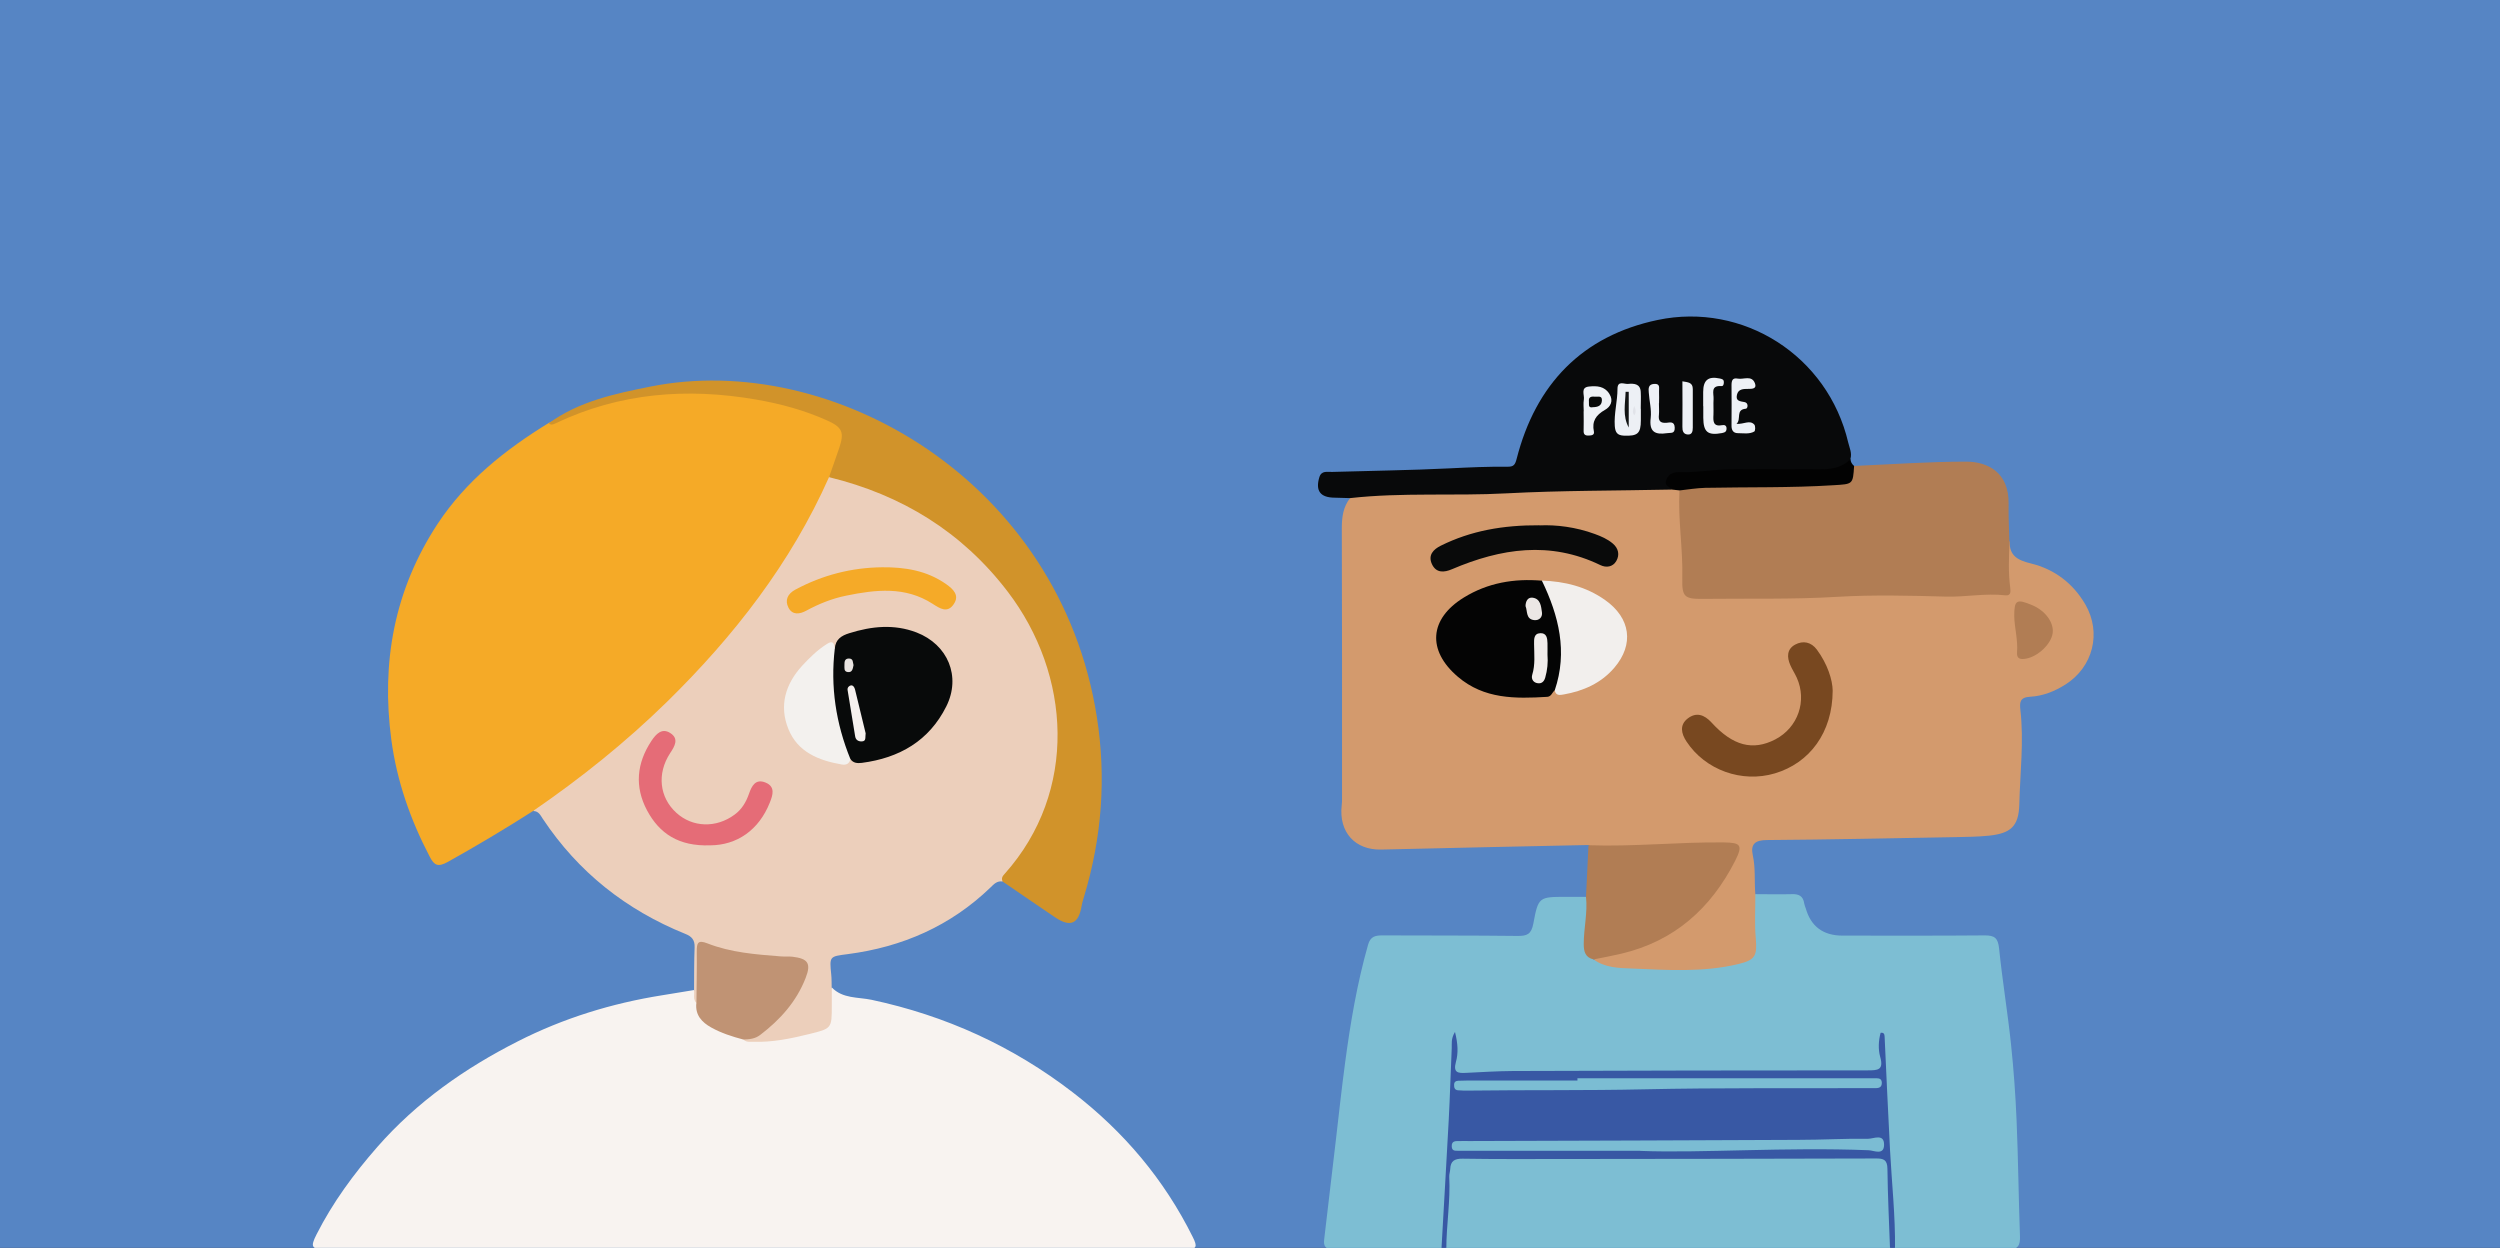 <svg width="595" height="297" viewBox="0 0 595 297" fill="none" xmlns="http://www.w3.org/2000/svg">
<rect x="0" y="0" width="595" height="297" fill="#333333" stroke="none"/>
<g clip-path="url(#clip0_5484_43207)">
<rect width="595" height="297" fill="#5685C4"/>
<path d="M478.28 128.829C478.229 132.307 480.211 133.337 483.379 134.11C488.941 135.476 493.37 138.799 496.305 143.848C500.219 150.597 498.159 158.763 491.541 162.936C488.966 164.559 486.16 165.667 483.198 165.822C480.726 165.95 480.649 167.135 480.855 168.99C481.705 176.461 480.778 183.931 480.598 191.376C480.469 196.709 478.538 198.357 473.285 198.898C470.736 199.156 468.16 199.182 465.585 199.233C450.599 199.491 435.587 199.826 420.6 199.929C417.665 199.929 416.583 200.908 417.175 203.613C417.845 206.652 417.51 209.744 417.768 212.809C418.669 213.943 418.566 215.308 418.592 216.648C418.643 219.121 418.592 221.568 418.901 224.015C419.287 226.978 418.231 228.626 415.424 229.76C413.107 230.687 410.661 231.177 408.214 231.331C399.897 231.795 391.58 232.181 383.314 230.713C381.821 230.455 380.224 230.223 379.323 228.729C379.735 227.055 381.254 227.106 382.464 226.849C386.095 226.076 389.623 224.968 393.048 223.551C401.88 219.893 407.545 213.015 411.922 204.875C413.467 202.015 412.978 201.423 409.605 201.32C400.464 201.062 391.348 202.376 382.207 201.938C380.791 201.861 379.297 202.118 378.061 201.114C361.633 201.474 345.178 201.784 328.75 202.196C322.518 202.35 318.604 198.074 319.325 191.685C319.428 190.861 319.403 190.037 319.403 189.212C319.403 168.063 319.428 146.888 319.351 125.738C319.351 123.059 319.66 120.663 321.334 118.525C321.875 117.804 322.699 117.623 323.497 117.52C325.531 117.263 327.565 116.799 329.625 116.851C345.462 117.263 361.246 116.052 377.083 116.129C383.958 116.155 390.807 115.331 397.708 115.717C398.532 115.717 399.305 115.923 399.949 116.464C400.67 117.417 400.747 118.576 400.721 119.71C400.489 125.583 401.597 131.38 401.416 137.253C401.313 140.756 402.06 141.529 405.536 141.504C415.296 141.375 425.055 141.761 434.814 141.117C444.857 140.473 454.951 140.937 465.045 140.963C468.341 140.963 471.611 140.653 474.881 140.447C476.761 140.319 477.405 139.546 477.276 137.742C477.147 135.888 477.173 134.033 477.25 132.204C477.302 130.993 477.173 129.705 478.28 128.803V128.829Z" fill="#D39A6D"/>
<path d="M197.966 235.015C200.567 237.72 204.223 237.282 207.416 237.952C225.055 241.713 241.02 248.977 255.311 259.977C267.439 269.303 277.07 280.689 283.894 294.445C285.027 296.712 284.898 297.356 282.168 297.356C213.879 297.305 145.565 297.305 77.276 297.305C74.16 297.305 73.825 296.764 75.319 293.827C79.181 286.202 84.177 279.401 89.816 272.961C99.24 262.218 110.648 254.233 123.239 247.844C134.08 242.331 145.616 238.776 157.616 236.87C160.139 236.458 162.637 236.046 165.16 235.633C166.139 236.406 165.959 237.617 166.345 238.622C166.525 241.481 168.25 243.156 170.697 244.341C172.911 245.397 175.229 246.066 177.52 246.891C183.546 247.715 189.237 246.092 194.953 244.547C196.807 244.057 196.962 242.511 197.09 240.914C197.245 238.931 196.498 236.818 197.992 235.041L197.966 235.015Z" fill="#F8F3F0"/>
<path d="M197.966 235.015C197.966 236.458 197.966 237.875 197.966 239.317C197.966 244.804 197.966 244.779 192.533 246.118C188.155 247.2 183.778 248.102 179.246 247.947C178.447 247.947 177.598 248.076 176.928 247.406C182.413 245.01 186.224 240.837 189.34 235.891C189.88 235.015 190.37 234.114 190.73 233.16C191.94 229.966 191.219 228.678 187.82 228.523C181.434 228.24 175.126 227.545 168.997 225.638C167.349 225.123 166.705 225.638 166.68 227.313C166.68 229.992 166.705 232.645 166.68 235.324C166.654 236.509 166.911 237.823 165.778 238.751C164.851 237.849 165.341 236.664 165.186 235.608C165.212 232.207 165.186 228.833 165.315 225.458C165.392 223.706 164.62 222.856 163.1 222.264C149.015 216.571 137.608 207.554 129.188 194.88C128.621 194.03 128.209 193.051 126.947 193.025C126.999 191.634 128.209 191.248 129.085 190.629C140.724 182.489 151.642 173.473 161.504 163.297C174.636 149.773 186.327 135.141 194.361 117.881C195.159 116.181 195.648 114.146 197.58 113.167C203.631 113.734 209.116 116.181 214.42 118.834C225.905 124.605 235.741 132.513 242.668 143.462C253.509 160.592 255.981 178.573 247.174 197.405C245.011 202.016 241.921 205.957 238.599 209.795C237.286 209.589 236.539 210.439 235.715 211.238C226.214 220.383 214.781 225.381 201.777 227.081C197.399 227.648 197.399 227.57 197.837 231.975C197.94 233.006 197.914 234.036 197.94 235.041L197.966 235.015Z" fill="#ECCFBB"/>
<path d="M379.271 228.343C381.975 230.326 385.322 230.404 388.335 230.507C396.807 230.867 405.33 231.46 413.699 229.451C417.767 228.472 418.231 227.519 417.87 223.242C417.561 219.79 417.793 216.287 417.767 212.809C420.651 212.809 423.509 212.886 426.393 212.809C428.119 212.732 429.149 213.247 429.406 215.025C429.458 215.411 429.638 215.797 429.767 216.184C431.003 220.512 433.921 222.676 438.522 222.676C449.826 222.676 461.13 222.727 472.409 222.624C474.726 222.624 475.524 223.268 475.782 225.715C476.554 233.315 477.816 240.863 478.614 248.462C479.258 254.541 479.696 260.673 479.953 266.804C480.34 275.923 480.417 285.042 480.752 294.136C480.829 296.403 480.365 297.407 477.765 297.356C468.829 297.175 459.894 297.227 450.959 297.201C450.341 296.583 450.186 295.784 450.161 294.934C449.903 287.052 449.311 279.195 448.796 271.338C448.332 264.382 448.384 257.401 447.895 250.471C447.895 250.446 447.895 250.574 447.895 250.858C448.178 255.649 448.178 255.649 443.131 255.649C416.634 255.649 390.112 255.752 363.615 255.649C359.495 255.649 355.426 256.293 351.306 256.216C346.44 256.139 345.332 257.118 345.899 252.223C346.002 260.183 345.564 269.328 344.869 278.422C344.457 283.934 345.101 289.499 343.813 294.96C343.633 295.759 343.581 296.583 342.963 297.201C334.414 297.227 325.891 297.201 317.342 297.33C315.514 297.33 314.947 296.66 315.153 294.986C316.08 287.18 316.982 279.375 317.909 271.569C318.63 265.387 319.299 259.178 320.123 253.022C321.385 243.516 322.981 234.062 325.608 224.814C326.174 222.856 327.333 222.624 329.033 222.624C339.719 222.675 350.431 222.624 361.117 222.753C363.435 222.779 364.439 222.366 364.928 219.842C366.113 213.427 366.293 213.453 372.782 213.453C374.327 213.453 375.872 213.453 377.417 213.453C379.091 215.437 378.318 217.704 378.035 219.842C377.649 222.804 377.52 225.689 379.219 228.343H379.271Z" fill="#7DBED3"/>
<path d="M197.322 113.527C188.207 134.059 174.662 151.421 158.749 167.032C148.938 176.641 138.226 185.22 126.896 192.999C120.252 197.25 113.454 201.294 106.579 205.133C104.262 206.421 103.36 205.983 102.305 203.948C97.695 195.163 94.451 185.889 93.138 176.074C90.691 157.656 93.833 140.37 104.184 124.63C110.957 114.378 120.304 106.984 130.63 100.647C136.166 98.277 141.625 95.752 147.625 94.542C163.976 91.27 179.915 92.507 195.468 98.535C201.313 100.802 202.034 102.528 200.052 108.401C199.434 110.23 199.022 112.188 197.348 113.476L197.322 113.527Z" fill="#F5AA27"/>
<path d="M397.914 116.516C384.782 116.799 371.649 116.722 358.543 117.417C346.157 118.087 333.72 117.16 321.334 118.551C320.098 118.525 318.862 118.473 317.652 118.448C314.227 118.422 313.042 116.825 313.995 113.605C314.51 111.904 315.926 112.368 317.059 112.317C326.381 112.033 335.728 111.93 345.05 111.467C349.659 111.235 354.268 111.029 358.877 111.08C360.268 111.08 360.603 110.591 360.963 109.2C365.495 91.45 376.568 79.91 394.541 76.149C414.806 71.898 435.02 84.572 439.887 105.361C440.196 106.623 440.814 107.86 440.402 109.225C439.835 111.157 438.419 111.904 436.539 112.239C434.917 112.523 433.269 112.6 431.621 112.6C421.656 112.626 411.691 112.394 401.751 113.218C399.588 113.399 397.451 113.424 397.863 116.541L397.914 116.516Z" fill="#08090A"/>
<path d="M449.826 297.227C437.105 297.253 424.359 297.33 411.639 297.305C389.159 297.305 366.679 297.253 344.199 297.227C343.607 296.557 343.53 295.682 343.659 294.909C344.508 289.628 343.968 284.27 344.586 278.963C345.023 275.253 345.435 274.841 349.195 274.815C365.314 274.815 381.46 274.764 397.579 274.815C413.39 274.867 429.2 274.635 445.036 274.815C449.337 274.867 449.826 275.099 449.749 279.221C449.646 284.373 450.676 289.422 450.418 294.574C450.367 295.501 450.495 296.429 449.852 297.227H449.826Z" fill="#7DBED3"/>
<path d="M478.28 128.83C478.126 132.513 477.945 136.197 478.435 139.881C478.589 141.04 478.486 141.839 477.224 141.684C472.512 141.143 467.877 142.122 463.165 141.993C454.539 141.761 445.887 141.53 437.286 142.045C426.626 142.689 415.965 142.405 405.305 142.534C400.876 142.586 400.283 142.045 400.386 137.588C400.567 130.607 399.331 123.703 399.717 116.722C401.7 115.073 404.12 115.176 406.438 115.099C410.635 114.944 414.858 114.919 419.081 115.099C425.158 115.331 431.183 114.223 437.235 114.481C440.041 114.61 439.913 112.111 441.226 110.9C450.135 110.514 459.019 109.87 467.929 109.87C473.027 109.87 478.177 112.394 478.048 119.916C477.997 122.879 478.151 125.841 478.229 128.83H478.28Z" fill="#B17D54"/>
<path d="M197.321 113.528C198.12 111.209 198.969 108.917 199.742 106.598C200.978 102.914 200.489 101.704 196.884 100.081C191.45 97.633 185.734 96.088 179.889 95.083C163.46 92.249 147.521 93.486 132.277 100.725C131.71 100.982 131.17 101.317 130.629 100.725C137.839 95.495 146.285 93.718 154.757 92.017C197.862 83.336 252.22 114.249 261.053 170.665C263.319 185.143 262.237 199.311 258.04 213.273C257.808 214.046 257.551 214.845 257.422 215.643C256.701 219.894 254.744 220.77 251.113 218.322C246.942 215.514 242.796 212.655 238.65 209.821C238.238 209.048 238.599 208.507 239.139 207.941C256.624 188.337 254.924 160.541 239.809 140.783C228.968 126.588 214.625 117.804 197.373 113.579L197.321 113.528Z" fill="#D1932A"/>
<path d="M449.826 297.227C449.594 290.89 449.285 284.527 449.208 278.19C449.182 276.052 448.332 275.691 446.453 275.717C421.372 275.794 396.292 275.82 371.237 275.846C363.538 275.846 355.813 275.897 348.113 275.768C346.182 275.743 345.229 276.309 345.152 278.241C345.126 278.86 344.895 279.452 344.92 280.07C345.229 285.815 344.225 291.534 344.225 297.253C343.839 297.253 343.453 297.253 343.066 297.253C343.633 287.052 344.251 276.85 344.792 266.623C345.101 260.904 345.255 255.16 345.513 249.441C345.564 248.385 345.281 247.277 346.285 245.603C347.006 248.436 347.083 250.677 346.517 252.713C345.796 255.34 347.006 255.443 348.937 255.34C352.62 255.16 356.328 254.928 360.01 254.902C388.155 254.799 416.299 254.748 444.47 254.748C446.916 254.748 448.384 254.696 447.483 251.528C446.993 249.75 447.071 247.689 447.586 245.809C448.41 245.68 448.513 246.195 448.538 246.736C448.976 255.727 449.337 264.717 449.826 273.682C450.238 281.539 451.113 289.37 451.01 297.279C450.624 297.279 450.238 297.279 449.852 297.279L449.826 297.227Z" fill="#3858A4"/>
<path d="M379.271 228.343C377.314 227.879 376.928 226.514 376.928 224.685C376.928 220.924 377.881 217.214 377.469 213.453C377.675 209.357 377.88 205.261 378.061 201.165C388.824 201.552 399.562 200.367 410.3 200.496C414.368 200.547 414.832 201.165 412.952 204.901C407.184 216.235 398.455 224.015 385.863 226.978C383.674 227.493 381.485 227.905 379.271 228.343V228.343Z" fill="#B17D54"/>
<path d="M441.277 110.9C440.994 115.331 440.994 115.202 436.333 115.485C426.188 116.129 416.017 115.898 405.871 116.104C403.837 116.155 401.803 116.49 399.768 116.722C399.15 116.645 398.532 116.593 397.914 116.516C397.348 115.82 396.009 115.666 396.601 114.146C397.219 112.523 398.661 112.343 399.846 112.368C403.863 112.497 407.802 111.724 411.794 111.699C418.875 111.621 425.982 111.673 433.063 111.699C435.818 111.699 438.419 111.364 440.428 109.226C440.428 109.921 440.762 110.462 441.277 110.9V110.9Z" fill="#020202"/>
<path d="M370.027 164.302C369.409 164.765 369.254 165.77 368.25 165.847C360.68 166.311 353.212 166.414 346.955 161.056C339.616 154.796 340.157 147.3 348.371 142.225C354.088 138.696 360.371 137.639 366.988 138.206C370.465 141.194 370.825 145.574 371.804 149.592C372.731 153.379 372.55 157.346 371.752 161.185C371.495 162.37 371.263 163.632 370.027 164.302V164.302Z" fill="#040404"/>
<path d="M436.178 164.354C436.153 174.4 430.642 181.613 422.428 184.061C414.548 186.405 405.845 183.262 401.39 176.487C400.128 174.581 399.691 172.545 401.673 171C403.708 169.428 405.613 170.072 407.338 171.953C412.411 177.517 417.175 178.754 422.531 175.972C427.913 173.164 430.127 166.827 427.629 161.288C427.166 160.258 426.522 159.304 426.084 158.274C425.26 156.393 425.26 154.513 427.217 153.431C429.149 152.375 431.08 152.813 432.419 154.616C434.942 158.016 436.153 161.855 436.178 164.379V164.354Z" fill="#784820"/>
<path d="M370.027 164.302C373.143 155.105 371.006 146.553 366.963 138.181C372.396 138.361 377.52 139.623 382.027 142.818C388.078 147.094 388.979 153.354 384.19 158.944C381.048 162.602 376.851 164.457 372.164 165.281C371.289 165.436 370.259 165.642 370.027 164.276V164.302Z" fill="#F2EFED"/>
<path d="M366.422 125.042C370.362 124.862 375.022 125.429 379.529 127.077C381.074 127.644 382.593 128.288 383.855 129.37C385.194 130.504 385.528 132.049 384.679 133.518C383.855 134.96 382.284 135.166 380.893 134.497C368.92 128.7 357.229 130.504 345.564 135.475C343.71 136.274 341.805 136.429 340.801 134.265C339.822 132.127 341.11 130.761 342.938 129.86C350.071 126.33 357.667 124.965 366.396 125.017L366.422 125.042Z" fill="#090A0A"/>
<path d="M479.388 146.681C479.388 142.792 479.903 142.457 483.662 144.028C486.804 145.342 488.889 148.201 488.529 150.726C488.143 153.353 484.975 156.264 482.22 156.754C480.804 157.011 479.928 156.805 480.057 155.208C480.289 152.323 479.465 149.515 479.388 146.656V146.681Z" fill="#B17D54"/>
<path d="M165.752 238.776C165.778 234.68 165.881 230.559 165.829 226.463C165.829 224.479 166.035 223.603 168.379 224.531C173.966 226.72 179.915 227.158 185.811 227.622C186.738 227.699 187.665 227.596 188.592 227.699C192.326 228.137 193.099 229.296 191.734 232.774C189.545 238.39 185.683 242.692 180.945 246.298C179.683 247.277 178.318 247.355 176.902 247.406C174.275 246.711 171.675 245.886 169.28 244.547C167.014 243.284 165.443 241.584 165.726 238.776H165.752Z" fill="#C09374"/>
<path d="M198.686 154.333C198.866 152.194 200.205 151.293 202.137 150.7C207.467 149.026 212.797 148.485 218.127 150.52C225.595 153.405 228.788 161.005 225.209 168.14C221.114 176.332 214.033 180.402 205.124 181.562C204.042 181.69 203.089 181.639 202.394 180.66C201.184 180.016 200.875 178.779 200.411 177.646C197.605 170.845 197.347 163.709 197.708 156.496C197.759 155.672 197.888 154.848 198.66 154.333H198.686Z" fill="#080A0A"/>
<path d="M168.996 201.191C161.529 201.449 156.945 198.383 154.01 192.896C150.997 187.255 151.512 181.665 155.04 176.332C156.147 174.683 157.538 173.164 159.546 174.477C161.632 175.817 160.602 177.594 159.495 179.243C156.302 184.138 156.945 189.779 160.962 193.437C164.825 196.966 170.464 197.121 174.842 193.875C176.567 192.613 177.571 190.887 178.266 188.903C178.91 187.049 179.811 185.271 182.206 186.25C184.575 187.229 183.931 189.212 183.236 190.964C180.61 197.636 175.305 201.165 169.022 201.191H168.996Z" fill="#E56C77"/>
<path d="M198.687 154.333C197.605 163.426 198.944 172.185 202.395 180.66C202.163 181.819 201.339 182.128 200.335 181.948C194.876 180.995 189.88 179.037 187.64 173.524C185.4 167.986 186.893 162.885 190.859 158.506C192.661 156.548 194.541 154.693 196.833 153.251C198.326 152.297 198.506 153.199 198.661 154.333H198.687Z" fill="#F3F1EE"/>
<path d="M209.94 135.012C215.373 134.96 220.574 135.785 225.158 139.005C226.832 140.19 228.454 141.658 226.986 143.796C225.467 146.038 223.664 144.801 221.939 143.693C215.45 139.52 208.446 140.319 201.416 141.761C198.095 142.431 194.927 143.693 191.94 145.316C190.344 146.192 188.619 146.45 187.666 144.647C186.739 142.869 187.434 141.323 189.314 140.319C195.777 136.867 202.627 135.089 209.94 135.012Z" fill="#F5AA28"/>
<path d="M390.524 97.272C390.524 98.2 390.524 99.127 390.524 100.029C390.524 103.197 389.726 103.816 386.507 103.687C384.885 103.61 384.447 102.914 384.318 101.42C384.112 98.432 384.962 95.521 384.962 92.558C384.962 90.497 386.559 91.451 387.434 91.373C388.825 91.244 390.395 91.27 390.498 93.279C390.576 94.619 390.498 95.933 390.498 97.272H390.524Z" fill="#EDF0F5"/>
<path d="M376.928 97.891C376.928 96.964 376.799 96.036 376.954 95.135C377.16 94.001 376.053 92.198 378.216 91.992C380.044 91.811 381.872 91.889 383.031 93.743C384.087 95.418 383.288 96.835 381.975 97.556C379.838 98.767 378.834 100.261 379.349 102.708C379.503 103.507 378.859 103.636 378.19 103.661C377.314 103.713 376.851 103.455 376.902 102.476C376.954 100.956 376.902 99.411 376.902 97.865L376.928 97.891Z" fill="#EEF1F6"/>
<path d="M413.287 100.879C415.064 101.008 416.403 99.874 417.51 101.033C417.819 101.343 417.794 102.553 417.51 102.708C416.326 103.378 414.935 103.094 413.622 103.094C412.463 103.094 412.077 102.321 412.103 101.24C412.103 98.071 412.154 94.877 412.103 91.708C412.103 90.6 412.309 89.853 413.596 90.111C414.987 90.368 416.892 89.235 417.665 91.193C418.206 92.558 416.995 92.558 416.043 92.558C414.935 92.558 413.699 92.558 413.39 93.975C413.056 95.469 414.111 95.495 415.219 95.701C416.197 95.881 415.991 97.221 415.528 97.272C412.978 97.478 414.523 99.771 413.287 100.879V100.879Z" fill="#EEF1F6"/>
<path d="M405.356 96.68C405.356 95.547 405.356 94.439 405.356 93.305C405.356 90.446 406.567 89.493 409.322 90.085C409.863 90.214 410.275 90.291 410.275 90.961C410.275 91.399 410.172 91.914 409.734 91.889C407.004 91.683 407.906 93.666 407.828 95.006C407.751 96.216 407.854 97.453 407.803 98.689C407.725 100.209 407.674 101.626 409.914 101.188C410.403 101.085 410.918 101.24 410.918 101.961C410.918 102.734 410.558 102.914 409.837 103.069C406.464 103.687 405.408 102.863 405.382 99.436C405.382 98.509 405.382 97.582 405.382 96.68H405.356Z" fill="#EEF1F6"/>
<path d="M394.824 95.959C394.824 96.886 394.901 97.813 394.824 98.715C394.644 100.183 395.159 100.75 396.652 100.621C397.451 100.544 398.532 100.209 398.584 101.78C398.635 103.326 397.631 102.94 396.755 103.094C393.871 103.532 392.455 102.759 392.867 99.462C393.099 97.478 392.532 95.418 392.404 93.382C392.326 92.481 392.275 91.476 393.64 91.373C395.262 91.244 394.798 92.404 394.85 93.228C394.901 94.155 394.85 95.083 394.85 95.984L394.824 95.959Z" fill="#EEF1F6"/>
<path d="M400.412 90.755C401.725 90.987 402.884 90.987 402.884 92.584C402.884 95.65 402.884 98.741 402.884 101.807C402.884 102.708 402.678 103.533 401.596 103.404C400.644 103.301 400.386 102.554 400.412 101.601C400.463 98.02 400.412 94.439 400.412 90.73V90.755Z" fill="#EEF1F6"/>
<path d="M390.421 273.888C373.04 273.888 360.809 273.888 348.552 273.888C348.14 273.888 347.728 273.888 347.316 273.888C346.543 273.836 345.539 274.12 345.513 272.832C345.462 271.389 346.595 271.595 347.47 271.569C348.191 271.544 348.912 271.569 349.633 271.569C375.744 271.492 401.88 271.415 427.991 271.286C433.527 271.286 439.089 270.951 444.625 271.028C445.913 271.028 448.462 269.689 448.41 272.497C448.359 275.047 445.964 273.81 444.754 273.759C424.926 272.96 405.073 274.48 390.396 273.914L390.421 273.888Z" fill="#7BBCD3"/>
<path d="M375.46 256.628C398.377 256.628 421.269 256.628 444.187 256.628C445.011 256.628 445.835 256.628 446.659 256.628C447.354 256.628 447.843 256.86 447.869 257.658C447.895 258.586 447.431 258.947 446.556 258.972C445.835 258.972 445.114 258.972 444.393 258.972C426.728 259.05 409.038 258.869 391.373 259.256C377.391 259.565 363.435 259.384 349.452 259.565C348.628 259.565 347.804 259.565 346.98 259.488C346.182 259.41 346.053 258.792 346.079 258.148C346.079 257.53 346.465 257.246 347.058 257.221C347.779 257.195 348.5 257.169 349.221 257.169C357.95 257.169 366.679 257.169 375.434 257.169C375.434 256.963 375.434 256.757 375.434 256.551L375.46 256.628Z" fill="#7BBDD3"/>
<path d="M368.302 155.801C368.456 157.656 368.276 159.485 367.761 161.288C367.452 162.37 366.731 162.833 365.701 162.55C364.774 162.292 364.413 161.442 364.671 160.592C365.418 158.171 365.134 155.723 365.109 153.276C365.109 152.169 365.006 150.777 366.576 150.7C368.096 150.623 368.276 151.885 368.302 153.07C368.327 153.998 368.302 154.925 368.302 155.827V155.801Z" fill="#F1ECEA"/>
<path d="M363.074 144.312C363.074 143.127 363.589 142.096 364.774 142.251C366.679 142.508 366.782 144.337 366.988 145.754C367.143 146.862 366.344 147.738 365.108 147.583C363.151 147.351 363.563 145.522 363.1 144.312H363.074Z" fill="#ECE7E5"/>
<path d="M206.025 174.529C205.871 175.559 206.231 176.435 205.047 176.461C204.197 176.461 203.656 176.049 203.528 175.25C202.91 171.592 202.317 167.909 201.725 164.225C201.622 163.606 202.137 163.169 202.549 163.117C203.013 163.065 203.373 163.555 203.502 164.122C204.352 167.702 205.227 171.309 206.025 174.529Z" fill="#F6F1EE"/>
<path d="M203.141 158.3C202.961 159.176 202.858 160.103 201.751 159.949C200.772 159.82 201.004 158.918 200.978 158.274C200.978 157.579 200.978 156.78 201.957 156.728C203.167 156.677 202.935 157.707 203.141 158.3V158.3Z" fill="#E9E4E1"/>
<path d="M387.64 101.755C386.121 98.973 386.816 96.113 386.893 93.254C387.151 93.254 387.408 93.254 387.64 93.254V101.781V101.755Z" fill="#121313"/>
<path d="M388.953 96.628C389.365 97.582 389.417 98.2 388.953 98.844C388.49 98.2 388.567 97.582 388.953 96.628Z" fill="#E1E3E9"/>
<path d="M379.142 96.912C377.881 97.169 378.241 96.216 378.164 95.598C378.009 94.336 378.859 94.336 379.709 94.413C380.353 94.464 381.305 94.104 381.254 95.289C381.202 96.628 380.224 96.886 379.117 96.912H379.142Z" fill="#060808"/>
</g>
<defs>
<clipPath id="clip0_5484_43207">
<rect width="595" height="297" fill="white"/>
</clipPath>
</defs>
</svg>
